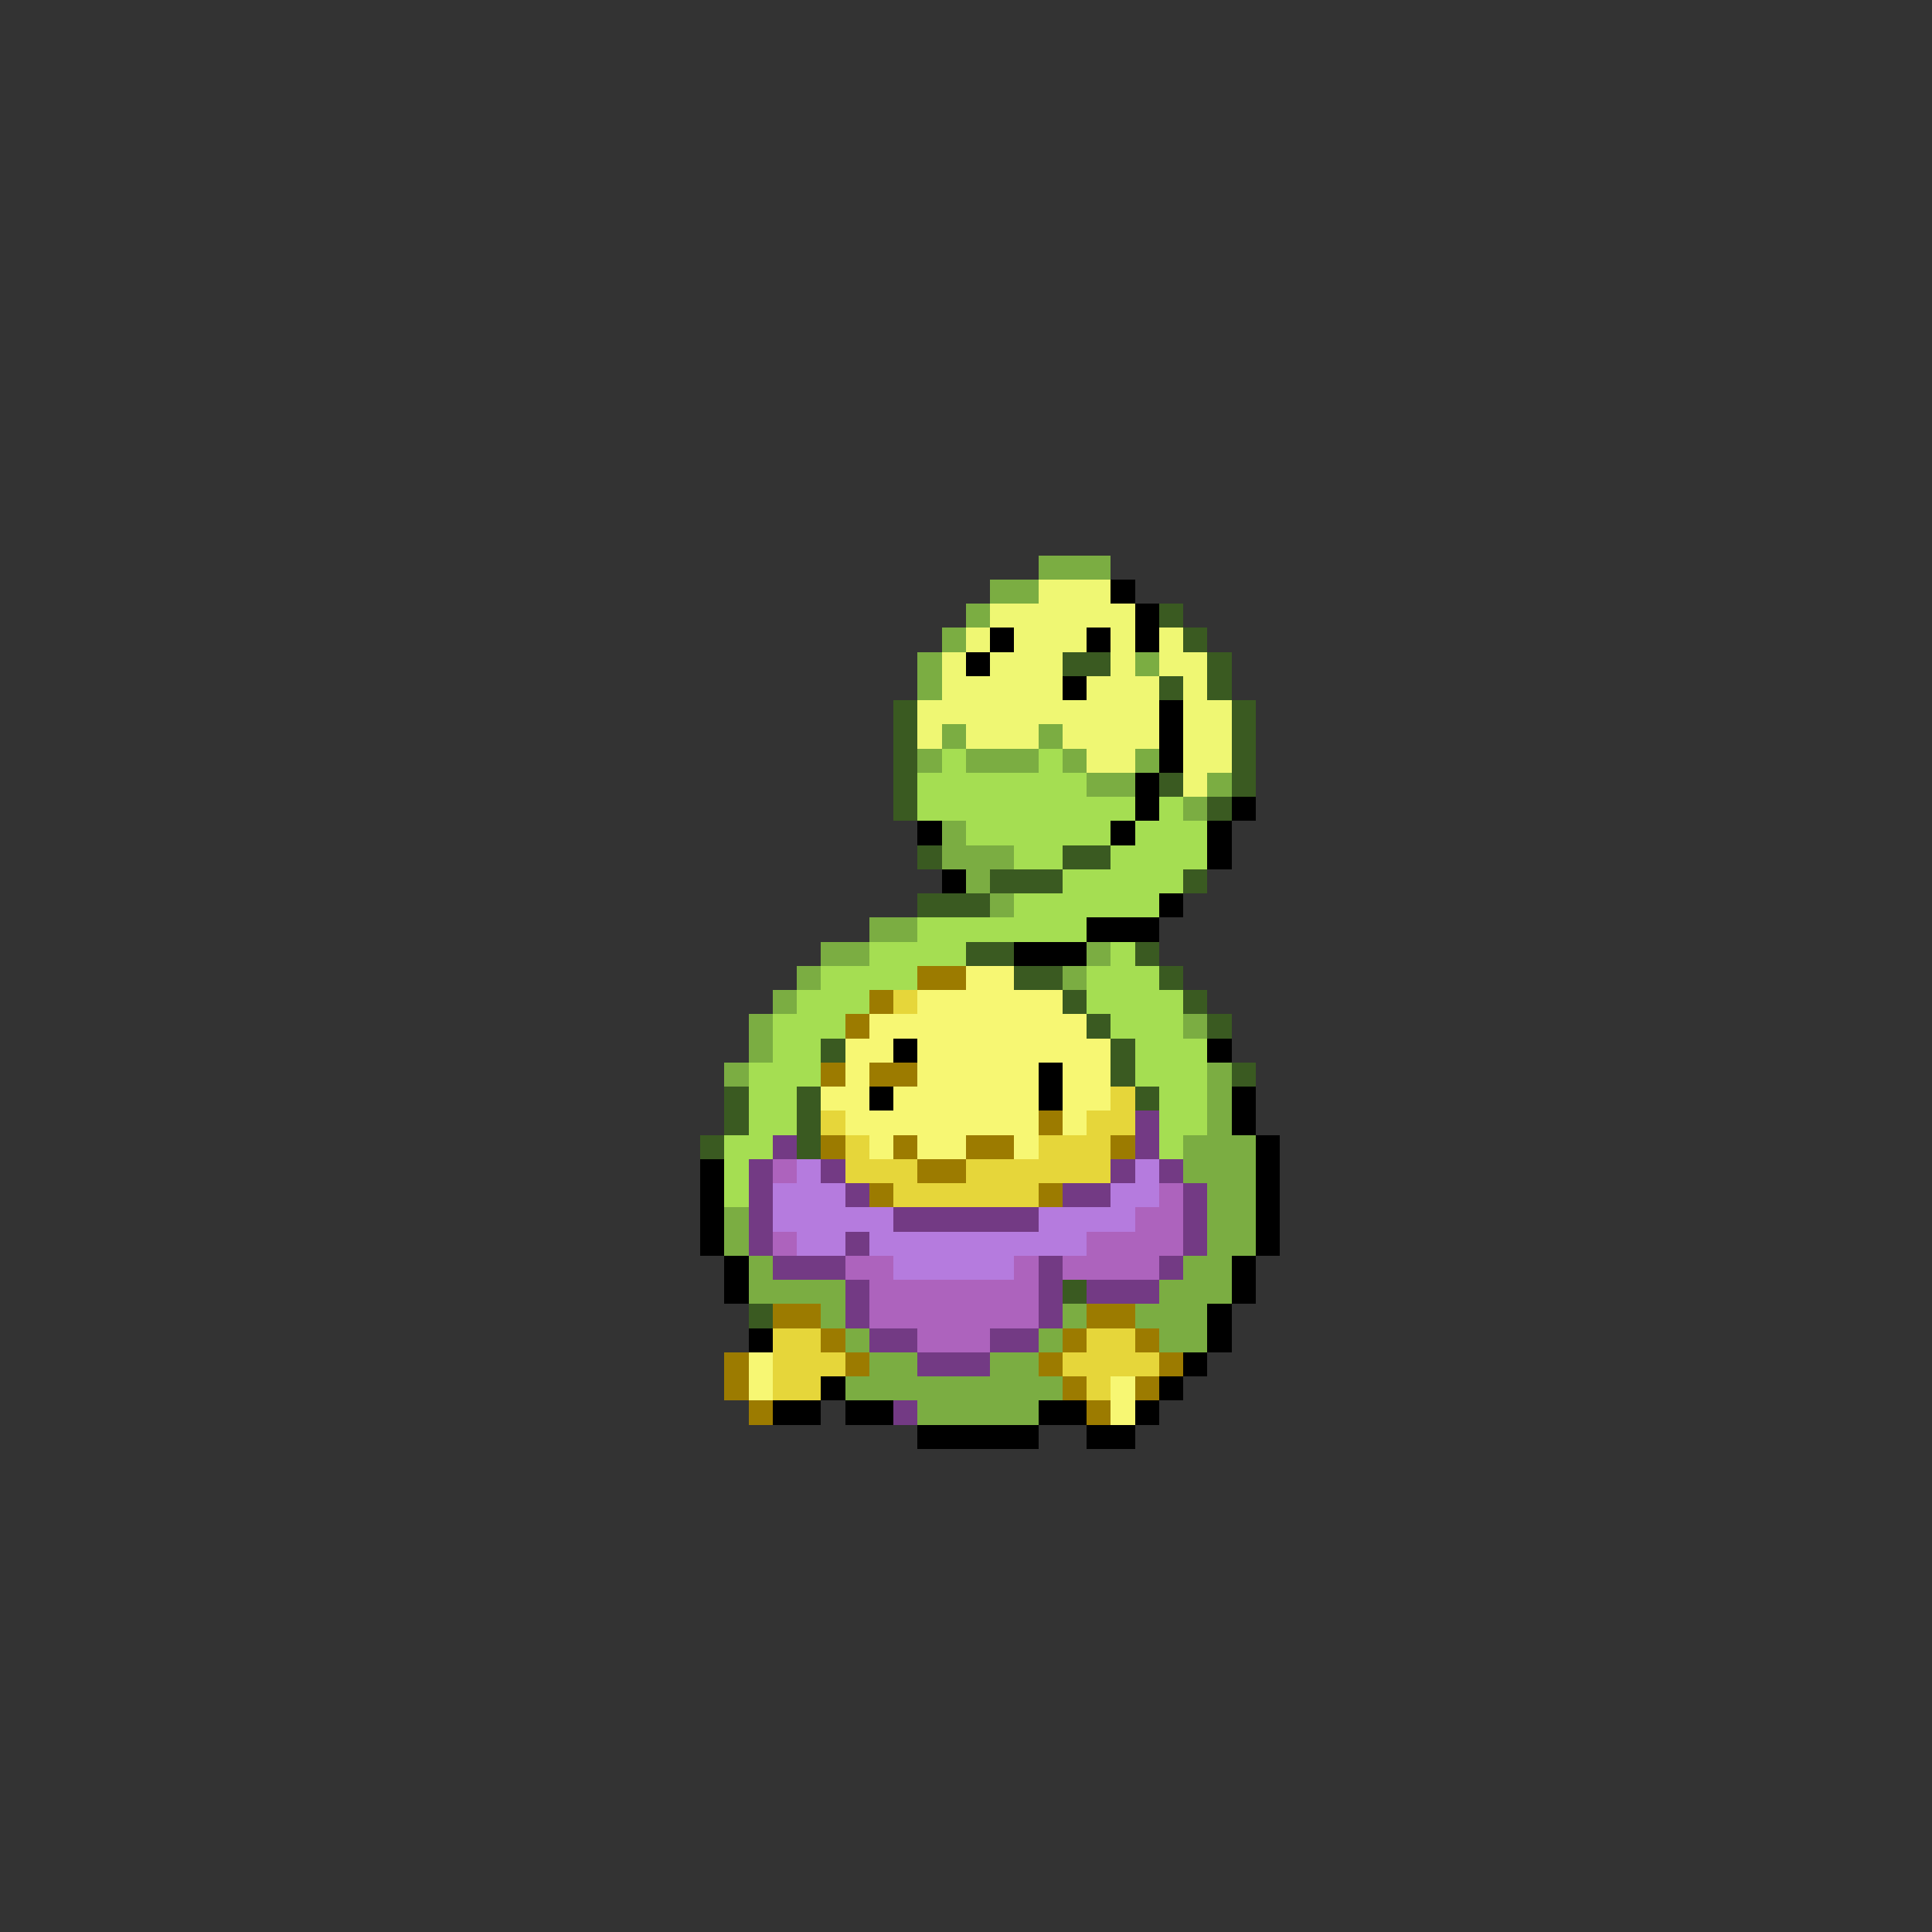 <svg xmlns="http://www.w3.org/2000/svg" viewBox="0 -0.5 80 80" shape-rendering="crispEdges">
<rect x="0" y="-0.5" width="80" height="80" fill="#333333" stroke="none"/>
<path stroke="#7bad42" d="M43 23h3M41 24h2M40 25h1M39 26h1M38 27h1M47 27h1M38 28h1M39 30h1M43 30h1M38 31h1M40 31h3M44 31h1M47 31h1M45 32h2M50 32h1M49 33h1M39 34h1M39 35h3M40 36h1M41 37h1M36 38h2M34 39h2M45 39h1M33 40h1M44 40h1M32 41h1M31 42h1M49 42h1M31 43h1M30 44h1M50 44h1M50 45h1M50 46h1M49 47h3M49 48h3M50 49h2M30 50h1M50 50h2M30 51h1M50 51h2M31 52h1M49 52h2M31 53h4M48 53h3M34 54h1M44 54h1M47 54h3M35 55h1M43 55h1M48 55h2M36 56h2M41 56h2M35 57h9M38 58h5" />
<path stroke="#eff773" d="M43 24h3M41 25h6M40 26h1M42 26h3M46 26h1M48 26h1M39 27h1M41 27h3M46 27h1M48 27h2M39 28h5M45 28h3M49 28h1M38 29h10M49 29h2M38 30h1M40 30h3M44 30h4M49 30h2M45 31h2M49 31h2M49 32h1" />
<path stroke="#000000" d="M46 24h1M47 25h1M41 26h1M45 26h1M47 26h1M40 27h1M44 28h1M48 29h1M48 30h1M48 31h1M47 32h1M47 33h1M51 33h1M38 34h1M46 34h1M50 34h1M50 35h1M39 36h1M48 37h1M45 38h3M42 39h3M37 43h1M50 43h1M43 44h1M36 45h1M43 45h1M51 45h1M51 46h1M52 47h1M29 48h1M52 48h1M29 49h1M52 49h1M29 50h1M52 50h1M29 51h1M52 51h1M30 52h1M51 52h1M30 53h1M51 53h1M50 54h1M31 55h1M50 55h1M49 56h1M34 57h1M48 57h1M32 58h2M35 58h2M43 58h2M47 58h1M38 59h5M45 59h2" />
<path stroke="#3a5a21" d="M48 25h1M49 26h1M44 27h2M50 27h1M48 28h1M50 28h1M37 29h1M51 29h1M37 30h1M51 30h1M37 31h1M51 31h1M37 32h1M48 32h1M51 32h1M37 33h1M50 33h1M38 35h1M44 35h2M41 36h3M49 36h1M38 37h3M40 39h2M47 39h1M42 40h2M48 40h1M44 41h1M49 41h1M45 42h1M50 42h1M34 43h1M46 43h1M46 44h1M51 44h1M30 45h1M33 45h1M47 45h1M30 46h1M33 46h1M29 47h1M33 47h1M44 53h1M31 54h1" />
<path stroke="#a5de52" d="M39 31h1M43 31h1M38 32h7M38 33h9M48 33h1M40 34h6M47 34h3M42 35h2M46 35h4M44 36h5M42 37h6M38 38h7M36 39h4M46 39h1M34 40h4M45 40h3M33 41h3M45 41h4M32 42h3M46 42h3M32 43h2M47 43h3M31 44h3M47 44h3M31 45h2M48 45h2M31 46h2M48 46h2M30 47h2M48 47h1M30 48h1M30 49h1" />
<path stroke="#9c7b00" d="M38 40h2M36 41h1M35 42h1M34 44h1M36 44h2M43 46h1M34 47h1M37 47h1M40 47h2M46 47h1M38 48h2M36 49h1M43 49h1M32 54h2M45 54h2M34 55h1M44 55h1M47 55h1M30 56h1M35 56h1M43 56h1M48 56h1M30 57h1M44 57h1M47 57h1M31 58h1M45 58h1" />
<path stroke="#f7f773" d="M40 40h2M38 41h6M36 42h9M35 43h2M38 43h8M35 44h1M38 44h5M44 44h2M34 45h2M37 45h6M44 45h2M35 46h8M44 46h1M36 47h1M38 47h2M42 47h1M31 56h1M31 57h1M46 57h1M46 58h1" />
<path stroke="#e6d63a" d="M37 41h1M46 45h1M34 46h1M45 46h2M35 47h1M43 47h3M35 48h3M40 48h6M37 49h6M32 55h2M45 55h2M32 56h3M44 56h4M32 57h2M45 57h1" />
<path stroke="#733a84" d="M47 46h1M32 47h1M47 47h1M31 48h1M34 48h1M46 48h1M48 48h1M31 49h1M35 49h1M44 49h2M49 49h1M31 50h1M37 50h6M49 50h1M31 51h1M35 51h1M49 51h1M32 52h3M43 52h1M48 52h1M35 53h1M43 53h1M45 53h3M35 54h1M43 54h1M36 55h2M41 55h2M38 56h3M37 58h1" />
<path stroke="#ad63bd" d="M32 48h1M48 49h1M47 50h2M32 51h1M45 51h4M35 52h2M42 52h1M44 52h4M36 53h7M36 54h7M38 55h3" />
<path stroke="#b57bde" d="M33 48h1M47 48h1M32 49h3M46 49h2M32 50h5M43 50h4M33 51h2M36 51h9M37 52h5" />
</svg>